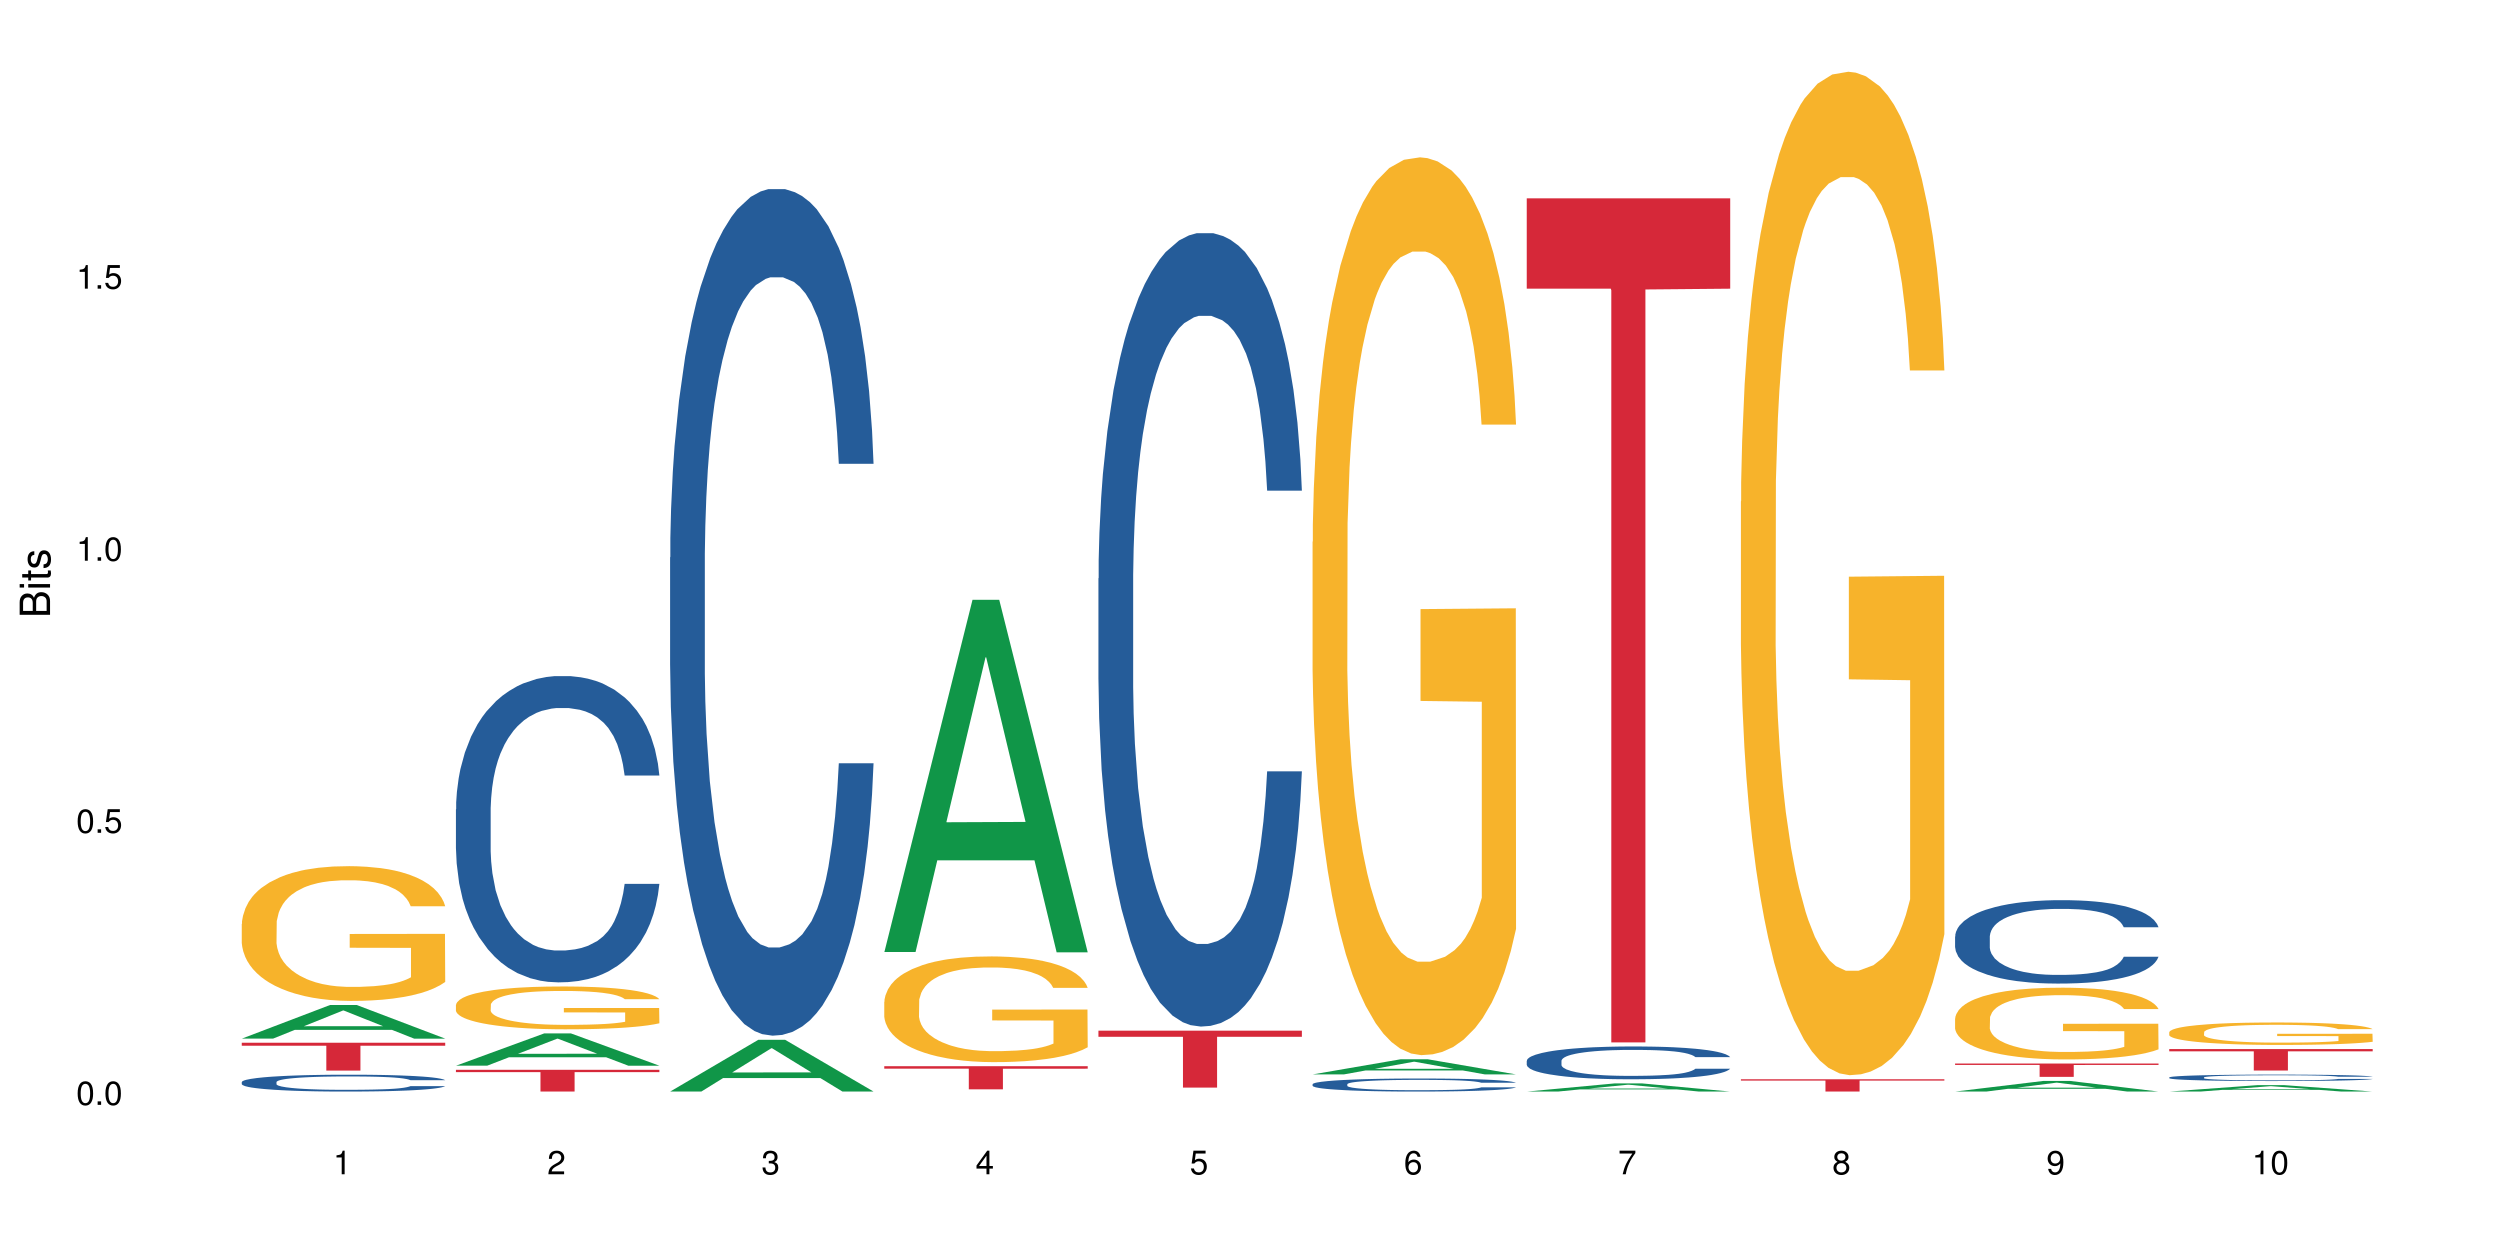 <?xml version="1.0" encoding="UTF-8"?>
<svg xmlns="http://www.w3.org/2000/svg" xmlns:xlink="http://www.w3.org/1999/xlink" width="720pt" height="360pt" viewBox="0 0 720 360" version="1.1">
<defs>
<g>
<symbol overflow="visible" id="glyph0-0">
<path style="stroke:none;" d=""/>
</symbol>
<symbol overflow="visible" id="glyph0-1">
<path style="stroke:none;" d="M 2.641 -6.797 C 2 -6.797 1.422 -6.531 1.078 -6.047 C 0.641 -5.453 0.406 -4.547 0.406 -3.297 C 0.406 -1 1.188 0.219 2.641 0.219 C 4.078 0.219 4.859 -1 4.859 -3.234 C 4.859 -4.562 4.656 -5.438 4.203 -6.047 C 3.844 -6.531 3.281 -6.797 2.641 -6.797 Z M 2.641 -6.047 C 3.547 -6.047 4 -5.125 4 -3.312 C 4 -1.375 3.562 -0.484 2.625 -0.484 C 1.734 -0.484 1.281 -1.422 1.281 -3.281 C 1.281 -5.141 1.734 -6.047 2.641 -6.047 Z M 2.641 -6.047 "/>
</symbol>
<symbol overflow="visible" id="glyph0-2">
<path style="stroke:none;" d="M 1.828 -1 L 0.828 -1 L 0.828 0 L 1.828 0 Z M 1.828 -1 "/>
</symbol>
<symbol overflow="visible" id="glyph0-3">
<path style="stroke:none;" d="M 4.562 -6.797 L 1.062 -6.797 L 0.547 -3.094 L 1.328 -3.094 C 1.719 -3.562 2.047 -3.734 2.578 -3.734 C 3.484 -3.734 4.062 -3.109 4.062 -2.094 C 4.062 -1.125 3.484 -0.531 2.578 -0.531 C 1.828 -0.531 1.375 -0.906 1.188 -1.672 L 0.328 -1.672 C 0.453 -1.109 0.547 -0.844 0.75 -0.594 C 1.125 -0.078 1.828 0.219 2.594 0.219 C 3.969 0.219 4.922 -0.781 4.922 -2.219 C 4.922 -3.562 4.031 -4.484 2.719 -4.484 C 2.25 -4.484 1.859 -4.359 1.469 -4.062 L 1.734 -5.969 L 4.562 -5.969 Z M 4.562 -6.797 "/>
</symbol>
<symbol overflow="visible" id="glyph0-4">
<path style="stroke:none;" d="M 2.484 -4.844 L 2.484 0 L 3.328 0 L 3.328 -6.797 L 2.766 -6.797 C 2.469 -5.75 2.281 -5.609 0.984 -5.453 L 0.984 -4.844 Z M 2.484 -4.844 "/>
</symbol>
<symbol overflow="visible" id="glyph0-5">
<path style="stroke:none;" d="M 4.859 -0.828 L 1.281 -0.828 C 1.359 -1.391 1.672 -1.75 2.5 -2.234 L 3.469 -2.75 C 4.406 -3.266 4.906 -3.969 4.906 -4.812 C 4.906 -5.375 4.672 -5.906 4.266 -6.266 C 3.859 -6.625 3.375 -6.797 2.719 -6.797 C 1.859 -6.797 1.219 -6.5 0.844 -5.922 C 0.609 -5.562 0.5 -5.125 0.484 -4.438 L 1.328 -4.438 C 1.359 -4.906 1.406 -5.188 1.531 -5.406 C 1.75 -5.812 2.188 -6.062 2.703 -6.062 C 3.469 -6.062 4.031 -5.516 4.031 -4.781 C 4.031 -4.25 3.719 -3.797 3.125 -3.438 L 2.234 -2.938 C 0.812 -2.141 0.406 -1.5 0.328 0 L 4.859 0 Z M 4.859 -0.828 "/>
</symbol>
<symbol overflow="visible" id="glyph0-6">
<path style="stroke:none;" d="M 2.125 -3.125 L 2.578 -3.125 C 3.516 -3.125 3.984 -2.703 3.984 -1.891 C 3.984 -1.031 3.469 -0.531 2.578 -0.531 C 1.656 -0.531 1.203 -0.984 1.156 -1.969 L 0.312 -1.969 C 0.344 -1.422 0.438 -1.078 0.609 -0.766 C 0.953 -0.109 1.625 0.219 2.547 0.219 C 3.953 0.219 4.859 -0.609 4.859 -1.906 C 4.859 -2.766 4.516 -3.25 3.703 -3.516 C 4.344 -3.766 4.656 -4.25 4.656 -4.938 C 4.656 -6.109 3.875 -6.797 2.578 -6.797 C 1.203 -6.797 0.484 -6.047 0.453 -4.609 L 1.297 -4.609 C 1.312 -5.016 1.344 -5.25 1.453 -5.453 C 1.641 -5.828 2.062 -6.062 2.594 -6.062 C 3.344 -6.062 3.797 -5.625 3.797 -4.906 C 3.797 -4.422 3.609 -4.141 3.25 -3.984 C 3.016 -3.891 2.719 -3.844 2.125 -3.844 Z M 2.125 -3.125 "/>
</symbol>
<symbol overflow="visible" id="glyph0-7">
<path style="stroke:none;" d="M 3.141 -1.625 L 3.141 0 L 3.984 0 L 3.984 -1.625 L 4.984 -1.625 L 4.984 -2.391 L 3.984 -2.391 L 3.984 -6.797 L 3.359 -6.797 L 0.266 -2.516 L 0.266 -1.625 Z M 3.141 -2.391 L 1 -2.391 L 3.141 -5.359 Z M 3.141 -2.391 "/>
</symbol>
<symbol overflow="visible" id="glyph0-8">
<path style="stroke:none;" d="M 4.781 -5.031 C 4.609 -6.141 3.891 -6.797 2.844 -6.797 C 2.094 -6.797 1.422 -6.438 1.031 -5.828 C 0.609 -5.172 0.406 -4.344 0.406 -3.094 C 0.406 -1.953 0.578 -1.234 0.984 -0.625 C 1.359 -0.078 1.953 0.219 2.703 0.219 C 3.984 0.219 4.922 -0.734 4.922 -2.078 C 4.922 -3.344 4.062 -4.234 2.844 -4.234 C 2.172 -4.234 1.641 -3.969 1.281 -3.469 C 1.281 -5.125 1.828 -6.047 2.797 -6.047 C 3.391 -6.047 3.797 -5.672 3.938 -5.031 Z M 2.734 -3.484 C 3.547 -3.484 4.062 -2.922 4.062 -2 C 4.062 -1.156 3.484 -0.531 2.703 -0.531 C 1.922 -0.531 1.328 -1.188 1.328 -2.047 C 1.328 -2.891 1.906 -3.484 2.734 -3.484 Z M 2.734 -3.484 "/>
</symbol>
<symbol overflow="visible" id="glyph0-9">
<path style="stroke:none;" d="M 4.984 -6.797 L 0.438 -6.797 L 0.438 -5.969 L 4.109 -5.969 C 2.5 -3.656 1.828 -2.234 1.328 0 L 2.219 0 C 2.594 -2.172 3.453 -4.047 4.984 -6.094 Z M 4.984 -6.797 "/>
</symbol>
<symbol overflow="visible" id="glyph0-10">
<path style="stroke:none;" d="M 3.75 -3.578 C 4.453 -4 4.688 -4.344 4.688 -4.984 C 4.688 -6.047 3.844 -6.797 2.641 -6.797 C 1.438 -6.797 0.594 -6.047 0.594 -4.984 C 0.594 -4.359 0.828 -4.016 1.516 -3.578 C 0.734 -3.203 0.359 -2.641 0.359 -1.891 C 0.359 -0.641 1.297 0.219 2.641 0.219 C 3.984 0.219 4.922 -0.641 4.922 -1.875 C 4.922 -2.641 4.531 -3.203 3.75 -3.578 Z M 2.641 -6.047 C 3.359 -6.047 3.812 -5.625 3.812 -4.969 C 3.812 -4.344 3.344 -3.922 2.641 -3.922 C 1.922 -3.922 1.453 -4.344 1.453 -4.984 C 1.453 -5.625 1.922 -6.047 2.641 -6.047 Z M 2.641 -3.203 C 3.484 -3.203 4.062 -2.672 4.062 -1.875 C 4.062 -1.062 3.484 -0.531 2.625 -0.531 C 1.797 -0.531 1.219 -1.078 1.219 -1.875 C 1.219 -2.672 1.797 -3.203 2.641 -3.203 Z M 2.641 -3.203 "/>
</symbol>
<symbol overflow="visible" id="glyph0-11">
<path style="stroke:none;" d="M 0.516 -1.547 C 0.672 -0.438 1.406 0.219 2.438 0.219 C 3.188 0.219 3.859 -0.141 4.266 -0.75 C 4.688 -1.406 4.891 -2.25 4.891 -3.484 C 4.891 -4.625 4.703 -5.359 4.312 -5.953 C 3.938 -6.5 3.344 -6.797 2.594 -6.797 C 1.297 -6.797 0.359 -5.844 0.359 -4.516 C 0.359 -3.25 1.234 -2.344 2.453 -2.344 C 3.094 -2.344 3.562 -2.578 4.016 -3.109 C 4 -1.453 3.469 -0.531 2.5 -0.531 C 1.906 -0.531 1.484 -0.906 1.359 -1.547 Z M 2.578 -6.062 C 3.375 -6.062 3.969 -5.406 3.969 -4.531 C 3.969 -3.688 3.375 -3.094 2.547 -3.094 C 1.734 -3.094 1.234 -3.672 1.234 -4.578 C 1.234 -5.438 1.797 -6.062 2.578 -6.062 Z M 2.578 -6.062 "/>
</symbol>
<symbol overflow="visible" id="glyph1-0">
<path style="stroke:none;" d=""/>
</symbol>
<symbol overflow="visible" id="glyph1-1">
<path style="stroke:none;" d="M 0 -0.953 L 0 -4.891 C 0 -5.719 -0.234 -6.344 -0.734 -6.797 C -1.188 -7.234 -1.812 -7.469 -2.5 -7.469 C -3.547 -7.469 -4.188 -7 -4.625 -5.875 C -4.984 -6.672 -5.641 -7.094 -6.531 -7.094 C -7.156 -7.094 -7.734 -6.859 -8.141 -6.391 C -8.562 -5.938 -8.75 -5.344 -8.75 -4.5 L -8.75 -0.953 Z M -4.984 -2.062 L -7.766 -2.062 L -7.766 -4.219 C -7.766 -4.844 -7.688 -5.203 -7.453 -5.5 C -7.219 -5.812 -6.859 -5.969 -6.375 -5.969 C -5.906 -5.969 -5.531 -5.812 -5.297 -5.5 C -5.062 -5.203 -4.984 -4.844 -4.984 -4.219 Z M -0.984 -2.062 L -4 -2.062 L -4 -4.781 C -4 -5.328 -3.859 -5.688 -3.578 -5.953 C -3.297 -6.219 -2.922 -6.359 -2.484 -6.359 C -2.062 -6.359 -1.688 -6.219 -1.406 -5.953 C -1.109 -5.688 -0.984 -5.328 -0.984 -4.781 Z M -0.984 -2.062 "/>
</symbol>
<symbol overflow="visible" id="glyph1-2">
<path style="stroke:none;" d="M -6.281 -1.797 L -6.281 -0.797 L 0 -0.797 L 0 -1.797 Z M -8.75 -1.797 L -8.75 -0.797 L -7.484 -0.797 L -7.484 -1.797 Z M -8.75 -1.797 "/>
</symbol>
<symbol overflow="visible" id="glyph1-3">
<path style="stroke:none;" d="M -6.281 -3.047 L -6.281 -2.016 L -8.016 -2.016 L -8.016 -1.016 L -6.281 -1.016 L -6.281 -0.172 L -5.469 -0.172 L -5.469 -1.016 L -0.719 -1.016 C -0.078 -1.016 0.281 -1.453 0.281 -2.234 C 0.281 -2.469 0.25 -2.719 0.188 -3.047 L -0.641 -3.047 C -0.609 -2.922 -0.594 -2.766 -0.594 -2.562 C -0.594 -2.141 -0.719 -2.016 -1.156 -2.016 L -5.469 -2.016 L -5.469 -3.047 Z M -6.281 -3.047 "/>
</symbol>
<symbol overflow="visible" id="glyph1-4">
<path style="stroke:none;" d="M -4.531 -5.25 C -5.766 -5.25 -6.469 -4.422 -6.469 -2.969 C -6.469 -1.516 -5.719 -0.562 -4.547 -0.562 C -3.562 -0.562 -3.094 -1.062 -2.734 -2.562 L -2.516 -3.484 C -2.344 -4.188 -2.094 -4.469 -1.625 -4.469 C -1.047 -4.469 -0.641 -3.875 -0.641 -3 C -0.641 -2.453 -0.797 -2 -1.062 -1.75 C -1.25 -1.594 -1.422 -1.531 -1.875 -1.469 L -1.875 -0.406 C -0.422 -0.453 0.281 -1.266 0.281 -2.922 C 0.281 -4.5 -0.5 -5.516 -1.719 -5.516 C -2.656 -5.516 -3.172 -4.984 -3.469 -3.734 L -3.703 -2.766 C -3.891 -1.953 -4.156 -1.609 -4.594 -1.609 C -5.172 -1.609 -5.547 -2.125 -5.547 -2.938 C -5.547 -3.75 -5.203 -4.172 -4.531 -4.203 Z M -4.531 -5.25 "/>
</symbol>
</g>
</defs>
<g id="surface7775">
<rect x="0" y="0" width="720" height="360" style="fill:rgb(100%,100%,100%);fill-opacity:1;stroke:none;"/>
<path style=" stroke:none;fill-rule:nonzero;fill:rgb(6.275%,58.824%,28.235%);fill-opacity:1;" d="M 69.629 299.121 L 69.691 299.109 L 95.047 289.445 L 102.746 289.445 L 128.223 299.129 L 119.273 299.129 L 112.887 296.602 L 84.902 296.602 L 78.645 299.121 L 69.629 299.121 L 87.598 295.555 L 110.32 295.547 L 98.988 291.027 L 98.863 291.016 L 98.738 291.043 L 87.535 295.547 L 87.598 295.555 Z M 69.629 299.121 "/>
<path style=" stroke:none;fill-rule:nonzero;fill:rgb(14.51%,36.078%,60%);fill-opacity:1;" d="M 69.629 311.629 L 69.699 311.621 L 69.699 311.516 L 69.914 311.348 L 70.414 311.133 L 70.914 310.988 L 72.203 310.727 L 73.988 310.473 L 75.848 310.277 L 77.203 310.164 L 78.418 310.074 L 81.207 309.91 L 82.992 309.824 L 84.922 309.75 L 87.281 309.672 L 88.996 309.629 L 92.852 309.559 L 95.711 309.527 L 97.926 309.516 L 102.715 309.516 L 105.574 309.531 L 107.645 309.555 L 109.93 309.59 L 111.859 309.629 L 115.219 309.727 L 118.219 309.852 L 119.578 309.922 L 121.723 310.059 L 123.367 310.191 L 124.508 310.309 L 125.797 310.473 L 126.938 310.672 L 127.797 310.898 L 128.223 311.09 L 118.219 311.09 L 117.719 310.914 L 117.148 310.773 L 116.078 310.594 L 115.004 310.465 L 113.504 310.336 L 112.148 310.25 L 110.289 310.168 L 108.645 310.113 L 106.93 310.074 L 105.285 310.047 L 102.141 310.02 L 98.5 310.02 L 97.141 310.027 L 94.355 310.066 L 92.852 310.094 L 90.711 310.156 L 89.207 310.215 L 87.422 310.305 L 86.207 310.379 L 84.707 310.496 L 83.637 310.598 L 82.422 310.742 L 81.707 310.855 L 81.062 310.98 L 80.492 311.125 L 80.062 311.281 L 79.777 311.445 L 79.633 311.605 L 79.633 312.293 L 79.777 312.453 L 80.133 312.641 L 81.062 312.91 L 82.422 313.145 L 83.992 313.332 L 85.492 313.465 L 86.352 313.527 L 87.492 313.598 L 89.281 313.688 L 91.852 313.777 L 93.352 313.812 L 95.641 313.848 L 97.996 313.863 L 101.141 313.863 L 103.93 313.848 L 105.785 313.824 L 107.715 313.789 L 110.359 313.715 L 112.004 313.645 L 113.434 313.559 L 114.504 313.473 L 115.219 313.402 L 116.293 313.266 L 117.148 313.113 L 117.793 312.957 L 118.219 312.809 L 128.223 312.809 L 127.797 312.984 L 127.152 313.16 L 126.508 313.289 L 125.508 313.441 L 124.367 313.582 L 122.723 313.734 L 121.363 313.84 L 119.578 313.949 L 117.934 314.035 L 116.148 314.109 L 113.504 314.199 L 111.789 314.242 L 109.93 314.281 L 107.715 314.316 L 104.93 314.348 L 101.93 314.367 L 99.141 314.371 L 96.141 314.363 L 93.926 314.344 L 90.996 314.305 L 87.352 314.223 L 84.707 314.141 L 82.633 314.055 L 80.848 313.965 L 78.848 313.848 L 76.273 313.652 L 74.703 313.5 L 73.633 313.375 L 72.418 313.203 L 71.559 313.047 L 70.559 312.801 L 69.844 312.484 L 69.629 312.238 Z M 69.629 311.629 "/>
<path style=" stroke:none;fill-rule:nonzero;fill:rgb(96.863%,70.196%,16.863%);fill-opacity:1;" d="M 69.629 266.078 L 69.699 266.043 L 69.699 265.332 L 69.988 263.738 L 70.703 261.539 L 71.629 259.73 L 72.629 258.316 L 73.273 257.57 L 74.344 256.508 L 75.273 255.727 L 77.633 254.133 L 80.633 252.645 L 82.277 252.004 L 84.137 251.402 L 86.777 250.73 L 87.992 250.48 L 91.711 249.914 L 95.926 249.559 L 100.57 249.453 L 102.715 249.488 L 105.645 249.633 L 109.645 250.02 L 111.934 250.375 L 113.719 250.73 L 115.578 251.191 L 117.863 251.898 L 120.008 252.75 L 121.723 253.602 L 123.438 254.664 L 124.867 255.797 L 126.082 257.039 L 127.152 258.527 L 127.797 259.77 L 128.223 261.008 L 118.293 261.008 L 117.719 259.77 L 117.078 258.812 L 116.004 257.641 L 114.934 256.789 L 113.863 256.117 L 111.859 255.195 L 110.145 254.629 L 108.004 254.133 L 105.93 253.812 L 103.57 253.602 L 102.141 253.531 L 98.355 253.531 L 94.926 253.777 L 92.926 254.062 L 91.496 254.344 L 89.496 254.875 L 88.281 255.301 L 87.566 255.586 L 85.422 256.684 L 83.992 257.676 L 83.207 258.352 L 82.207 259.414 L 81.492 260.371 L 80.707 261.789 L 80.277 262.852 L 79.703 265.262 L 79.633 271.641 L 79.848 272.988 L 80.277 274.441 L 80.848 275.719 L 81.707 277.062 L 82.562 278.094 L 84.062 279.473 L 85.352 280.395 L 86.352 281 L 88.281 281.957 L 89.066 282.273 L 90.922 282.914 L 92.852 283.41 L 95.211 283.832 L 96.996 284.047 L 99.855 284.223 L 103.5 284.223 L 107.789 284.012 L 110.504 283.727 L 112.359 283.445 L 113.574 283.195 L 115.078 282.805 L 116.148 282.453 L 117.148 282.062 L 118.363 281.457 L 118.363 272.988 L 100.715 272.953 L 100.715 268.984 L 128.152 268.949 L 128.223 282.805 L 126.723 283.762 L 124.867 284.684 L 123.078 285.395 L 121.223 285.996 L 118.578 286.668 L 116.434 287.094 L 113.148 287.59 L 110.145 287.91 L 107 288.121 L 104.215 288.23 L 100.93 288.266 L 97.996 288.191 L 94.855 287.98 L 92.352 287.695 L 90.066 287.344 L 87.781 286.883 L 84.922 286.137 L 83.062 285.535 L 81.133 284.789 L 79.203 283.906 L 77.488 282.949 L 76.348 282.203 L 75.203 281.352 L 73.988 280.289 L 72.844 279.086 L 71.988 277.984 L 71.203 276.746 L 70.629 275.574 L 70.059 273.98 L 69.773 272.703 L 69.629 271.605 Z M 69.629 266.078 "/>
<path style=" stroke:none;fill-rule:nonzero;fill:rgb(83.922%,15.686%,22.353%);fill-opacity:1;" d="M 69.629 300.309 L 128.223 300.309 L 128.223 301.168 L 103.805 301.176 L 103.805 308.336 L 93.98 308.336 L 93.98 301.184 L 93.836 301.168 L 69.629 301.168 Z M 69.629 300.309 "/>
<path style=" stroke:none;fill-rule:nonzero;fill:rgb(6.275%,58.824%,28.235%);fill-opacity:1;" d="M 131.309 306.914 L 131.371 306.906 L 156.727 297.621 L 164.426 297.621 L 189.902 306.922 L 180.953 306.922 L 174.566 304.496 L 146.582 304.496 L 140.324 306.914 L 131.309 306.914 L 149.273 303.492 L 172 303.48 L 160.668 299.141 L 160.543 299.133 L 160.418 299.16 L 149.211 303.48 L 149.273 303.492 Z M 131.309 306.914 "/>
<path style=" stroke:none;fill-rule:nonzero;fill:rgb(14.51%,36.078%,60%);fill-opacity:1;" d="M 131.309 233.105 L 131.379 233.027 L 131.379 231.09 L 131.594 228.027 L 132.094 224.16 L 132.594 221.5 L 133.883 216.742 L 135.668 212.148 L 137.523 208.602 L 138.883 206.504 L 140.098 204.891 L 142.883 201.91 L 144.672 200.379 L 146.602 199.008 L 148.957 197.637 L 150.672 196.832 L 154.531 195.543 L 157.391 194.977 L 159.605 194.734 L 164.395 194.734 L 167.25 195.059 L 169.324 195.461 L 171.609 196.105 L 173.539 196.832 L 176.898 198.605 L 179.898 200.863 L 181.258 202.152 L 183.402 204.652 L 185.043 207.07 L 186.188 209.164 L 187.473 212.148 L 188.617 215.773 L 189.477 219.887 L 189.902 223.352 L 179.898 223.352 L 179.398 220.129 L 178.828 217.629 L 177.758 214.324 L 176.684 211.984 L 175.184 209.648 L 173.824 208.117 L 171.969 206.586 L 170.324 205.617 L 168.609 204.891 L 166.965 204.41 L 163.82 203.926 L 160.176 203.926 L 158.82 204.086 L 156.031 204.73 L 154.531 205.297 L 152.387 206.426 L 150.887 207.473 L 149.102 209.086 L 147.887 210.453 L 146.387 212.551 L 145.312 214.406 L 144.098 217.066 L 143.387 219.082 L 142.742 221.336 L 142.172 223.996 L 141.742 226.82 L 141.457 229.801 L 141.312 232.703 L 141.312 245.199 L 141.457 248.102 L 141.812 251.488 L 142.742 256.402 L 144.098 260.676 L 145.672 264.062 L 147.172 266.48 L 148.031 267.609 L 149.172 268.898 L 150.961 270.512 L 153.531 272.125 L 155.031 272.77 L 157.32 273.414 L 159.676 273.734 L 162.82 273.734 L 165.609 273.414 L 167.465 273.012 L 169.395 272.367 L 172.039 270.996 L 173.684 269.703 L 175.113 268.172 L 176.184 266.641 L 176.898 265.352 L 177.969 262.852 L 178.828 260.113 L 179.473 257.289 L 179.898 254.551 L 189.902 254.551 L 189.477 257.773 L 188.832 260.918 L 188.188 263.258 L 187.188 266.078 L 186.047 268.578 L 184.402 271.398 L 183.043 273.254 L 181.258 275.266 L 179.613 276.801 L 177.828 278.168 L 175.184 279.781 L 173.469 280.586 L 171.609 281.312 L 169.395 281.957 L 166.609 282.523 L 163.605 282.844 L 160.82 282.926 L 157.82 282.766 L 155.605 282.441 L 152.676 281.715 L 149.031 280.266 L 146.387 278.734 L 144.312 277.203 L 142.527 275.59 L 140.527 273.414 L 137.953 269.867 L 136.383 267.125 L 135.309 264.867 L 134.094 261.723 L 133.238 258.902 L 132.238 254.387 L 131.523 248.664 L 131.309 244.23 Z M 131.309 233.105 "/>
<path style=" stroke:none;fill-rule:nonzero;fill:rgb(96.863%,70.196%,16.863%);fill-opacity:1;" d="M 131.309 289.391 L 131.379 289.379 L 131.379 289.152 L 131.664 288.645 L 132.379 287.945 L 133.309 287.371 L 134.309 286.922 L 134.953 286.684 L 136.023 286.348 L 136.953 286.098 L 139.312 285.594 L 142.312 285.117 L 143.957 284.918 L 145.812 284.727 L 148.457 284.512 L 149.672 284.434 L 153.391 284.25 L 157.605 284.141 L 162.25 284.105 L 164.395 284.117 L 167.324 284.16 L 171.324 284.285 L 173.613 284.398 L 175.398 284.512 L 177.254 284.656 L 179.543 284.883 L 181.688 285.152 L 183.402 285.422 L 185.117 285.762 L 186.547 286.121 L 187.762 286.516 L 188.832 286.988 L 189.477 287.383 L 189.902 287.777 L 179.973 287.777 L 179.398 287.383 L 178.758 287.078 L 177.684 286.707 L 176.613 286.438 L 175.539 286.223 L 173.539 285.93 L 171.824 285.75 L 169.68 285.594 L 167.609 285.492 L 165.25 285.422 L 163.82 285.402 L 160.035 285.402 L 156.605 285.48 L 154.605 285.57 L 153.176 285.66 L 151.172 285.828 L 149.957 285.965 L 149.246 286.055 L 147.102 286.402 L 145.672 286.719 L 144.887 286.934 L 143.887 287.27 L 143.172 287.574 L 142.383 288.027 L 141.957 288.363 L 141.383 289.129 L 141.312 291.156 L 141.527 291.586 L 141.957 292.047 L 142.527 292.453 L 143.387 292.883 L 144.242 293.207 L 145.742 293.648 L 147.027 293.941 L 148.031 294.133 L 149.957 294.438 L 150.746 294.539 L 152.602 294.742 L 154.531 294.898 L 156.891 295.035 L 158.676 295.102 L 161.535 295.156 L 165.18 295.156 L 169.469 295.09 L 172.184 295 L 174.039 294.91 L 175.254 294.832 L 176.754 294.707 L 177.828 294.594 L 178.828 294.469 L 180.043 294.277 L 180.043 291.586 L 162.391 291.574 L 162.391 290.312 L 189.832 290.301 L 189.902 294.707 L 188.402 295.012 L 186.547 295.305 L 184.758 295.527 L 182.902 295.719 L 180.258 295.934 L 178.113 296.07 L 174.824 296.227 L 171.824 296.328 L 168.68 296.395 L 165.895 296.43 L 162.605 296.441 L 159.676 296.418 L 156.531 296.352 L 154.031 296.262 L 151.746 296.148 L 149.457 296.004 L 146.602 295.766 L 144.742 295.574 L 142.812 295.336 L 140.883 295.055 L 139.168 294.75 L 138.027 294.516 L 136.883 294.246 L 135.668 293.906 L 134.523 293.523 L 133.668 293.176 L 132.879 292.781 L 132.309 292.41 L 131.738 291.902 L 131.453 291.496 L 131.309 291.145 Z M 131.309 289.391 "/>
<path style=" stroke:none;fill-rule:nonzero;fill:rgb(83.922%,15.686%,22.353%);fill-opacity:1;" d="M 131.309 308.102 L 189.902 308.102 L 189.902 308.773 L 165.484 308.781 L 165.484 314.371 L 155.656 314.371 L 155.656 308.785 L 155.516 308.773 L 131.309 308.773 Z M 131.309 308.102 "/>
<path style=" stroke:none;fill-rule:nonzero;fill:rgb(6.275%,58.824%,28.235%);fill-opacity:1;" d="M 192.988 314.355 L 193.051 314.344 L 218.402 299.457 L 226.105 299.457 L 251.582 314.371 L 242.629 314.371 L 236.246 310.477 L 208.262 310.477 L 202.004 314.355 L 192.988 314.355 L 210.953 308.867 L 233.68 308.852 L 222.348 301.895 L 222.223 301.879 L 222.098 301.922 L 210.891 308.852 L 210.953 308.867 Z M 192.988 314.355 "/>
<path style=" stroke:none;fill-rule:nonzero;fill:rgb(14.51%,36.078%,60%);fill-opacity:1;" d="M 192.988 160.547 L 193.059 160.324 L 193.059 154.977 L 193.273 146.508 L 193.773 135.809 L 194.273 128.453 L 195.559 115.305 L 197.348 102.602 L 199.203 92.797 L 200.562 87.004 L 201.777 82.543 L 204.562 74.301 L 206.352 70.066 L 208.281 66.277 L 210.637 62.488 L 212.352 60.258 L 216.211 56.691 L 219.07 55.133 L 221.285 54.465 L 226.074 54.465 L 228.93 55.355 L 231.004 56.469 L 233.289 58.254 L 235.219 60.258 L 238.578 65.16 L 241.578 71.402 L 242.938 74.969 L 245.082 81.875 L 246.723 88.562 L 247.867 94.355 L 249.152 102.602 L 250.297 112.633 L 251.152 123.996 L 251.582 133.582 L 241.578 133.582 L 241.078 124.664 L 240.508 117.758 L 239.434 108.621 L 238.363 102.156 L 236.863 95.695 L 235.504 91.461 L 233.648 87.227 L 232.004 84.551 L 230.289 82.543 L 228.645 81.207 L 225.5 79.871 L 221.855 79.871 L 220.5 80.316 L 217.711 82.098 L 216.211 83.66 L 214.066 86.777 L 212.566 89.676 L 210.781 94.133 L 209.566 97.922 L 208.066 103.719 L 206.992 108.844 L 205.777 116.195 L 205.062 121.77 L 204.422 128.008 L 203.848 135.363 L 203.422 143.164 L 203.133 151.41 L 202.992 159.434 L 202.992 193.977 L 203.133 202 L 203.492 211.359 L 204.422 224.953 L 205.777 236.766 L 207.352 246.125 L 208.852 252.812 L 209.707 255.934 L 210.852 259.5 L 212.637 263.957 L 215.211 268.414 L 216.711 270.195 L 219 271.977 L 221.355 272.871 L 224.5 272.871 L 227.289 271.977 L 229.145 270.863 L 231.074 269.082 L 233.719 265.293 L 235.363 261.727 L 236.793 257.492 L 237.863 253.258 L 238.578 249.691 L 239.648 242.785 L 240.508 235.207 L 241.148 227.406 L 241.578 219.828 L 251.582 219.828 L 251.152 228.742 L 250.512 237.434 L 249.867 243.898 L 248.867 251.699 L 247.723 258.605 L 246.082 266.406 L 244.723 271.531 L 242.938 277.105 L 241.293 281.34 L 239.508 285.129 L 236.863 289.586 L 235.148 291.812 L 233.289 293.82 L 231.074 295.602 L 228.289 297.16 L 225.285 298.055 L 222.5 298.277 L 219.5 297.832 L 217.285 296.938 L 214.352 294.934 L 210.711 290.922 L 208.066 286.688 L 205.992 282.453 L 204.207 277.996 L 202.207 271.977 L 199.633 262.172 L 198.062 254.594 L 196.988 248.355 L 195.773 239.664 L 194.918 231.863 L 193.918 219.383 L 193.203 203.559 L 192.988 191.301 Z M 192.988 160.547 "/>
<path style=" stroke:none;fill-rule:nonzero;fill:rgb(6.275%,58.824%,28.235%);fill-opacity:1;" d="M 254.668 274.176 L 254.73 274.078 L 280.082 172.75 L 287.781 172.75 L 313.262 274.27 L 304.309 274.27 L 297.926 247.77 L 269.941 247.77 L 263.68 274.176 L 254.668 274.176 L 272.633 236.809 L 295.359 236.711 L 284.027 189.336 L 283.902 189.242 L 283.777 189.527 L 272.57 236.711 L 272.633 236.809 Z M 254.668 274.176 "/>
<path style=" stroke:none;fill-rule:nonzero;fill:rgb(96.863%,70.196%,16.863%);fill-opacity:1;" d="M 254.668 288.488 L 254.738 288.461 L 254.738 287.906 L 255.023 286.652 L 255.738 284.93 L 256.668 283.512 L 257.668 282.398 L 258.312 281.816 L 259.383 280.98 L 260.312 280.371 L 262.672 279.117 L 265.672 277.953 L 267.316 277.449 L 269.172 276.977 L 271.816 276.449 L 273.031 276.254 L 276.746 275.809 L 280.965 275.531 L 285.609 275.449 L 287.75 275.477 L 290.68 275.59 L 294.684 275.895 L 296.969 276.172 L 298.758 276.449 L 300.613 276.812 L 302.902 277.367 L 305.043 278.035 L 306.758 278.703 L 308.473 279.535 L 309.902 280.426 L 311.117 281.398 L 312.191 282.566 L 312.832 283.539 L 313.262 284.512 L 303.328 284.512 L 302.758 283.539 L 302.113 282.789 L 301.043 281.871 L 299.973 281.203 L 298.898 280.676 L 296.898 279.953 L 295.184 279.508 L 293.039 279.117 L 290.969 278.867 L 288.609 278.703 L 287.18 278.645 L 283.395 278.645 L 279.961 278.84 L 277.961 279.062 L 276.531 279.285 L 274.531 279.703 L 273.316 280.035 L 272.602 280.258 L 270.457 281.121 L 269.031 281.898 L 268.242 282.426 L 267.242 283.262 L 266.527 284.012 L 265.742 285.125 L 265.312 285.957 L 264.742 287.848 L 264.672 292.855 L 264.887 293.91 L 265.312 295.051 L 265.887 296.051 L 266.742 297.109 L 267.602 297.914 L 269.102 299 L 270.387 299.723 L 271.387 300.195 L 273.316 300.945 L 274.102 301.195 L 275.961 301.695 L 277.891 302.086 L 280.25 302.418 L 282.035 302.586 L 284.895 302.723 L 288.539 302.723 L 292.824 302.559 L 295.539 302.336 L 297.398 302.113 L 298.613 301.918 L 300.113 301.613 L 301.188 301.336 L 302.188 301.027 L 303.402 300.555 L 303.402 293.91 L 285.75 293.883 L 285.75 290.77 L 313.191 290.742 L 313.262 301.613 L 311.762 302.363 L 309.902 303.086 L 308.117 303.641 L 306.258 304.113 L 303.617 304.645 L 301.473 304.977 L 298.184 305.367 L 295.184 305.617 L 292.039 305.781 L 289.254 305.867 L 285.965 305.895 L 283.035 305.84 L 279.891 305.672 L 277.391 305.449 L 275.105 305.172 L 272.816 304.809 L 269.957 304.227 L 268.102 303.754 L 266.172 303.168 L 264.242 302.473 L 262.527 301.723 L 261.383 301.141 L 260.242 300.473 L 259.027 299.637 L 257.883 298.691 L 257.023 297.832 L 256.238 296.859 L 255.668 295.941 L 255.094 294.688 L 254.809 293.688 L 254.668 292.828 Z M 254.668 288.488 "/>
<path style=" stroke:none;fill-rule:nonzero;fill:rgb(83.922%,15.686%,22.353%);fill-opacity:1;" d="M 254.668 307.074 L 313.262 307.074 L 313.262 307.785 L 288.84 307.793 L 288.84 313.719 L 279.016 313.719 L 279.016 307.797 L 278.875 307.785 L 254.668 307.785 Z M 254.668 307.074 "/>
<path style=" stroke:none;fill-rule:nonzero;fill:rgb(14.51%,36.078%,60%);fill-opacity:1;" d="M 316.348 166.582 L 316.418 166.371 L 316.418 161.359 L 316.633 153.422 L 317.133 143.398 L 317.633 136.504 L 318.918 124.184 L 320.703 112.277 L 322.562 103.086 L 323.922 97.656 L 325.137 93.48 L 327.922 85.75 L 329.707 81.781 L 331.637 78.23 L 333.996 74.684 L 335.711 72.594 L 339.57 69.25 L 342.43 67.789 L 344.645 67.164 L 349.43 67.164 L 352.289 68 L 354.363 69.043 L 356.648 70.715 L 358.578 72.594 L 361.938 77.188 L 364.938 83.035 L 366.293 86.379 L 368.438 92.852 L 370.082 99.117 L 371.227 104.547 L 372.512 112.277 L 373.656 121.676 L 374.512 132.328 L 374.941 141.309 L 364.938 141.309 L 364.438 132.953 L 363.867 126.48 L 362.793 117.914 L 361.723 111.859 L 360.223 105.801 L 358.863 101.832 L 357.004 97.867 L 355.363 95.359 L 353.648 93.48 L 352.004 92.227 L 348.859 90.973 L 345.215 90.973 L 343.855 91.391 L 341.07 93.062 L 339.57 94.523 L 337.426 97.449 L 335.926 100.164 L 334.141 104.34 L 332.926 107.891 L 331.422 113.32 L 330.352 118.125 L 329.137 125.016 L 328.422 130.238 L 327.777 136.086 L 327.207 142.98 L 326.777 150.289 L 326.492 158.016 L 326.352 165.535 L 326.352 197.91 L 326.492 205.43 L 326.852 214.199 L 327.777 226.941 L 329.137 238.012 L 330.707 246.781 L 332.211 253.051 L 333.066 255.973 L 334.211 259.316 L 335.996 263.492 L 338.57 267.668 L 340.07 269.34 L 342.355 271.012 L 344.715 271.848 L 347.859 271.848 L 350.645 271.012 L 352.504 269.965 L 354.434 268.297 L 357.078 264.746 L 358.719 261.402 L 360.148 257.434 L 361.223 253.465 L 361.938 250.125 L 363.008 243.648 L 363.867 236.551 L 364.508 229.238 L 364.938 222.137 L 374.941 222.137 L 374.512 230.492 L 373.871 238.637 L 373.227 244.695 L 372.227 252.004 L 371.082 258.48 L 369.438 265.789 L 368.082 270.594 L 366.293 275.816 L 364.652 279.781 L 362.863 283.332 L 360.223 287.512 L 358.508 289.598 L 356.648 291.48 L 354.434 293.148 L 351.645 294.613 L 348.645 295.449 L 345.859 295.656 L 342.855 295.238 L 340.641 294.402 L 337.711 292.523 L 334.066 288.766 L 331.422 284.797 L 329.352 280.828 L 327.566 276.648 L 325.562 271.012 L 322.992 261.82 L 321.418 254.719 L 320.348 248.871 L 319.133 240.727 L 318.273 233.414 L 317.273 221.719 L 316.559 206.891 L 316.348 195.402 Z M 316.348 166.582 "/>
<path style=" stroke:none;fill-rule:nonzero;fill:rgb(83.922%,15.686%,22.353%);fill-opacity:1;" d="M 316.348 296.836 L 374.941 296.836 L 374.941 298.59 L 350.52 298.605 L 350.52 313.238 L 340.695 313.238 L 340.695 298.621 L 340.555 298.59 L 316.348 298.59 Z M 316.348 296.836 "/>
<path style=" stroke:none;fill-rule:nonzero;fill:rgb(6.275%,58.824%,28.235%);fill-opacity:1;" d="M 378.023 309.43 L 378.086 309.426 L 403.441 305.062 L 411.141 305.062 L 436.621 309.434 L 427.668 309.434 L 421.281 308.293 L 393.301 308.293 L 387.039 309.43 L 378.023 309.43 L 395.992 307.82 L 418.715 307.816 L 407.387 305.777 L 407.262 305.773 L 407.137 305.785 L 395.93 307.816 L 395.992 307.82 Z M 378.023 309.43 "/>
<path style=" stroke:none;fill-rule:nonzero;fill:rgb(14.51%,36.078%,60%);fill-opacity:1;" d="M 378.023 312.25 L 378.098 312.246 L 378.098 312.164 L 378.312 312.031 L 378.812 311.867 L 379.312 311.754 L 380.598 311.551 L 382.383 311.355 L 384.242 311.203 L 385.602 311.117 L 386.812 311.047 L 389.602 310.922 L 391.387 310.855 L 393.316 310.797 L 395.676 310.738 L 397.391 310.703 L 401.25 310.648 L 404.105 310.625 L 406.324 310.613 L 411.109 310.613 L 413.969 310.629 L 416.039 310.645 L 418.328 310.672 L 420.258 310.703 L 423.613 310.777 L 426.617 310.875 L 427.973 310.93 L 430.117 311.035 L 431.762 311.141 L 432.906 311.23 L 434.191 311.355 L 435.336 311.512 L 436.191 311.688 L 436.621 311.832 L 426.617 311.832 L 426.117 311.695 L 425.543 311.59 L 424.473 311.449 L 423.402 311.348 L 421.898 311.25 L 420.543 311.184 L 418.684 311.117 L 417.039 311.078 L 415.324 311.047 L 413.684 311.027 L 410.539 311.004 L 406.895 311.004 L 405.535 311.012 L 402.75 311.039 L 401.25 311.062 L 399.105 311.113 L 397.605 311.156 L 395.816 311.227 L 394.602 311.285 L 393.102 311.375 L 392.031 311.453 L 390.816 311.566 L 390.102 311.652 L 389.457 311.746 L 388.887 311.859 L 388.457 311.98 L 388.172 312.109 L 388.027 312.23 L 388.027 312.766 L 388.172 312.887 L 388.531 313.031 L 389.457 313.242 L 390.816 313.422 L 392.387 313.566 L 393.891 313.672 L 394.746 313.719 L 395.891 313.773 L 397.676 313.844 L 400.25 313.91 L 401.75 313.938 L 404.035 313.965 L 406.395 313.98 L 409.539 313.98 L 412.324 313.965 L 414.184 313.949 L 416.113 313.922 L 418.758 313.863 L 420.398 313.809 L 421.828 313.742 L 422.902 313.676 L 423.613 313.621 L 424.688 313.516 L 425.543 313.398 L 426.188 313.277 L 426.617 313.16 L 436.621 313.16 L 436.191 313.301 L 435.547 313.434 L 434.906 313.531 L 433.906 313.652 L 432.762 313.758 L 431.117 313.879 L 429.762 313.957 L 427.973 314.043 L 426.332 314.109 L 424.543 314.168 L 421.898 314.238 L 420.184 314.27 L 418.328 314.301 L 416.113 314.328 L 413.324 314.352 L 410.324 314.367 L 407.539 314.371 L 404.535 314.363 L 402.32 314.352 L 399.391 314.32 L 395.746 314.258 L 393.102 314.191 L 391.031 314.125 L 389.242 314.059 L 387.242 313.965 L 384.672 313.812 L 383.098 313.699 L 382.027 313.602 L 380.812 313.469 L 379.953 313.348 L 378.953 313.156 L 378.238 312.91 L 378.023 312.723 Z M 378.023 312.25 "/>
<path style=" stroke:none;fill-rule:nonzero;fill:rgb(96.863%,70.196%,16.863%);fill-opacity:1;" d="M 378.023 156.062 L 378.098 155.824 L 378.098 151.102 L 378.383 140.477 L 379.098 125.836 L 380.027 113.793 L 381.027 104.348 L 381.668 99.387 L 382.742 92.305 L 383.672 87.109 L 386.027 76.484 L 389.031 66.566 L 390.672 62.316 L 392.531 58.301 L 395.176 53.812 L 396.391 52.16 L 400.105 48.383 L 404.32 46.02 L 408.965 45.312 L 411.109 45.547 L 414.039 46.492 L 418.043 49.09 L 420.328 51.453 L 422.113 53.812 L 423.973 56.883 L 426.258 61.605 L 428.402 67.273 L 430.117 72.941 L 431.832 80.023 L 433.262 87.582 L 434.477 95.848 L 435.547 105.762 L 436.191 114.027 L 436.621 122.293 L 426.688 122.293 L 426.117 114.027 L 425.473 107.652 L 424.402 99.859 L 423.328 94.191 L 422.258 89.707 L 420.258 83.566 L 418.543 79.789 L 416.398 76.484 L 414.324 74.355 L 411.969 72.941 L 410.539 72.469 L 406.75 72.469 L 403.32 74.121 L 401.32 76.012 L 399.891 77.898 L 397.891 81.441 L 396.676 84.273 L 395.961 86.164 L 393.816 93.484 L 392.387 100.098 L 391.602 104.582 L 390.602 111.668 L 389.887 118.043 L 389.102 127.488 L 388.672 134.57 L 388.102 150.629 L 388.027 193.133 L 388.242 202.105 L 388.672 211.789 L 389.242 220.289 L 390.102 229.262 L 390.961 236.109 L 392.461 245.32 L 393.746 251.461 L 394.746 255.473 L 396.676 261.852 L 397.461 263.977 L 399.32 268.227 L 401.25 271.531 L 403.605 274.363 L 405.395 275.781 L 408.25 276.961 L 411.895 276.961 L 416.184 275.547 L 418.898 273.656 L 420.758 271.766 L 421.973 270.113 L 423.473 267.516 L 424.543 265.156 L 425.543 262.559 L 426.758 258.543 L 426.758 202.105 L 409.109 201.871 L 409.109 175.422 L 436.551 175.188 L 436.621 267.516 L 435.121 273.895 L 433.262 280.031 L 431.477 284.754 L 429.617 288.77 L 426.973 293.254 L 424.828 296.09 L 421.543 299.395 L 418.543 301.52 L 415.398 302.938 L 412.609 303.645 L 409.324 303.883 L 406.395 303.41 L 403.25 301.992 L 400.75 300.105 L 398.461 297.742 L 396.176 294.672 L 393.316 289.715 L 391.461 285.699 L 389.531 280.742 L 387.602 274.836 L 385.887 268.461 L 384.742 263.504 L 383.598 257.836 L 382.383 250.75 L 381.242 242.723 L 380.383 235.402 L 379.598 227.137 L 379.027 219.344 L 378.453 208.719 L 378.168 200.219 L 378.023 192.898 Z M 378.023 156.062 "/>
<path style=" stroke:none;fill-rule:nonzero;fill:rgb(6.275%,58.824%,28.235%);fill-opacity:1;" d="M 439.703 314.367 L 439.766 314.367 L 465.121 312.012 L 472.82 312.012 L 498.301 314.371 L 489.348 314.371 L 482.961 313.754 L 454.98 313.754 L 448.719 314.367 L 439.703 314.367 L 457.672 313.5 L 480.395 313.496 L 469.066 312.395 L 468.938 312.395 L 468.812 312.398 L 457.609 313.496 L 457.672 313.5 Z M 439.703 314.367 "/>
<path style=" stroke:none;fill-rule:nonzero;fill:rgb(14.51%,36.078%,60%);fill-opacity:1;" d="M 439.703 305.496 L 439.777 305.488 L 439.777 305.281 L 439.988 304.953 L 440.492 304.539 L 440.992 304.254 L 442.277 303.746 L 444.062 303.254 L 445.922 302.875 L 447.277 302.648 L 448.492 302.477 L 451.281 302.156 L 453.066 301.992 L 454.996 301.848 L 457.355 301.699 L 459.07 301.613 L 462.93 301.477 L 465.785 301.414 L 468 301.391 L 472.789 301.391 L 475.648 301.426 L 477.719 301.469 L 480.008 301.535 L 481.938 301.613 L 485.293 301.805 L 488.297 302.047 L 489.652 302.184 L 491.797 302.449 L 493.441 302.711 L 494.582 302.934 L 495.871 303.254 L 497.012 303.641 L 497.871 304.082 L 498.301 304.453 L 488.297 304.453 L 487.797 304.109 L 487.223 303.84 L 486.152 303.488 L 485.078 303.238 L 483.578 302.984 L 482.223 302.82 L 480.363 302.656 L 478.719 302.555 L 477.004 302.477 L 475.363 302.426 L 472.219 302.375 L 468.574 302.375 L 467.215 302.391 L 464.43 302.461 L 462.93 302.52 L 460.785 302.641 L 459.285 302.754 L 457.496 302.926 L 456.281 303.074 L 454.781 303.297 L 453.711 303.496 L 452.496 303.781 L 451.781 303.996 L 451.137 304.238 L 450.566 304.523 L 450.137 304.824 L 449.852 305.145 L 449.707 305.453 L 449.707 306.793 L 449.852 307.102 L 450.207 307.465 L 451.137 307.992 L 452.496 308.449 L 454.066 308.812 L 455.566 309.07 L 456.426 309.191 L 457.57 309.328 L 459.355 309.5 L 461.926 309.676 L 463.43 309.742 L 465.715 309.812 L 468.074 309.848 L 471.219 309.848 L 474.004 309.812 L 475.863 309.77 L 477.793 309.699 L 480.434 309.555 L 482.078 309.414 L 483.508 309.25 L 484.578 309.086 L 485.293 308.949 L 486.367 308.684 L 487.223 308.387 L 487.867 308.086 L 488.297 307.793 L 498.301 307.793 L 497.871 308.137 L 497.227 308.473 L 496.586 308.727 L 495.586 309.027 L 494.441 309.293 L 492.797 309.598 L 491.441 309.797 L 489.652 310.012 L 488.008 310.176 L 486.223 310.32 L 483.578 310.492 L 481.863 310.582 L 480.008 310.656 L 477.793 310.727 L 475.004 310.789 L 472.004 310.82 L 469.215 310.832 L 466.215 310.812 L 464 310.777 L 461.07 310.699 L 457.426 310.547 L 454.781 310.383 L 452.711 310.219 L 450.922 310.047 L 448.922 309.812 L 446.352 309.434 L 444.777 309.141 L 443.707 308.898 L 442.492 308.562 L 441.633 308.258 L 440.633 307.777 L 439.918 307.164 L 439.703 306.688 Z M 439.703 305.496 "/>
<path style=" stroke:none;fill-rule:nonzero;fill:rgb(83.922%,15.686%,22.353%);fill-opacity:1;" d="M 439.703 57.117 L 498.301 57.117 L 498.301 83.141 L 473.879 83.367 L 473.879 300.211 L 464.055 300.211 L 464.055 83.598 L 463.91 83.141 L 439.703 83.141 Z M 439.703 57.117 "/>
<path style=" stroke:none;fill-rule:nonzero;fill:rgb(96.863%,70.196%,16.863%);fill-opacity:1;" d="M 501.383 144.441 L 501.453 144.18 L 501.453 138.898 L 501.742 127.023 L 502.457 110.66 L 503.383 97.199 L 504.383 86.645 L 505.027 81.102 L 506.102 73.184 L 507.027 67.379 L 509.387 55.5 L 512.387 44.414 L 514.031 39.664 L 515.891 35.18 L 518.535 30.164 L 519.75 28.316 L 523.465 24.094 L 527.68 21.453 L 532.324 20.664 L 534.469 20.926 L 537.398 21.984 L 541.398 24.887 L 543.688 27.523 L 545.473 30.164 L 547.332 33.594 L 549.617 38.875 L 551.762 45.207 L 553.477 51.543 L 555.191 59.461 L 556.621 67.906 L 557.836 77.141 L 558.906 88.227 L 559.551 97.465 L 559.98 106.703 L 550.047 106.703 L 549.473 97.465 L 548.832 90.34 L 547.758 81.629 L 546.688 75.293 L 545.617 70.281 L 543.613 63.418 L 541.898 59.195 L 539.758 55.5 L 537.684 53.125 L 535.324 51.543 L 533.898 51.016 L 530.109 51.016 L 526.68 52.863 L 524.68 54.973 L 523.25 57.086 L 521.25 61.043 L 520.035 64.211 L 519.32 66.32 L 517.176 74.504 L 515.746 81.895 L 514.961 86.906 L 513.961 94.824 L 513.246 101.949 L 512.461 112.508 L 512.031 120.426 L 511.461 138.371 L 511.387 185.879 L 511.602 195.906 L 512.031 206.727 L 512.602 216.23 L 513.461 226.258 L 514.316 233.914 L 515.816 244.207 L 517.105 251.066 L 518.105 255.555 L 520.035 262.68 L 520.82 265.055 L 522.68 269.805 L 524.605 273.5 L 526.965 276.668 L 528.75 278.25 L 531.609 279.57 L 535.254 279.57 L 539.543 277.988 L 542.258 275.875 L 544.113 273.766 L 545.328 271.918 L 546.832 269.016 L 547.902 266.375 L 548.902 263.473 L 550.117 258.984 L 550.117 195.906 L 532.469 195.645 L 532.469 166.086 L 559.906 165.82 L 559.98 269.016 L 558.477 276.141 L 556.621 283 L 554.832 288.281 L 552.977 292.766 L 550.332 297.781 L 548.188 300.949 L 544.902 304.645 L 541.898 307.02 L 538.754 308.602 L 535.969 309.395 L 532.684 309.656 L 529.754 309.129 L 526.609 307.547 L 524.105 305.434 L 521.82 302.797 L 519.535 299.363 L 516.676 293.824 L 514.816 289.336 L 512.887 283.793 L 510.957 277.195 L 509.242 270.07 L 508.102 264.527 L 506.957 258.191 L 505.742 250.273 L 504.598 241.301 L 503.742 233.121 L 502.957 223.883 L 502.383 215.172 L 501.812 203.297 L 501.527 193.797 L 501.383 185.613 Z M 501.383 144.441 "/>
<path style=" stroke:none;fill-rule:nonzero;fill:rgb(83.922%,15.686%,22.353%);fill-opacity:1;" d="M 501.383 310.836 L 559.98 310.836 L 559.98 311.215 L 535.559 311.219 L 535.559 314.371 L 525.734 314.371 L 525.734 311.223 L 525.59 311.215 L 501.383 311.215 Z M 501.383 310.836 "/>
<path style=" stroke:none;fill-rule:nonzero;fill:rgb(6.275%,58.824%,28.235%);fill-opacity:1;" d="M 563.062 314.367 L 563.125 314.363 L 588.48 311.309 L 596.18 311.309 L 621.656 314.371 L 612.707 314.371 L 606.32 313.57 L 578.336 313.57 L 572.078 314.367 L 563.062 314.367 L 581.031 313.242 L 603.754 313.238 L 592.422 311.809 L 592.297 311.809 L 592.172 311.816 L 580.965 313.238 L 581.031 313.242 Z M 563.062 314.367 "/>
<path style=" stroke:none;fill-rule:nonzero;fill:rgb(14.51%,36.078%,60%);fill-opacity:1;" d="M 563.062 269.711 L 563.133 269.688 L 563.133 269.16 L 563.348 268.328 L 563.848 267.273 L 564.348 266.551 L 565.637 265.254 L 567.422 264.004 L 569.281 263.039 L 570.637 262.469 L 571.852 262.031 L 574.641 261.219 L 576.426 260.801 L 578.355 260.426 L 580.711 260.055 L 582.426 259.836 L 586.285 259.484 L 589.145 259.332 L 591.359 259.266 L 596.148 259.266 L 599.004 259.352 L 601.078 259.461 L 603.363 259.637 L 605.293 259.836 L 608.652 260.316 L 611.652 260.934 L 613.012 261.285 L 615.156 261.965 L 616.797 262.621 L 617.941 263.191 L 619.227 264.004 L 620.371 264.992 L 621.23 266.109 L 621.656 267.055 L 611.652 267.055 L 611.152 266.176 L 610.582 265.496 L 609.512 264.598 L 608.438 263.961 L 606.938 263.324 L 605.578 262.906 L 603.723 262.492 L 602.078 262.227 L 600.363 262.031 L 598.719 261.898 L 595.574 261.766 L 591.93 261.766 L 590.574 261.809 L 587.785 261.984 L 586.285 262.141 L 584.145 262.445 L 582.641 262.73 L 580.855 263.172 L 579.641 263.543 L 578.141 264.113 L 577.066 264.617 L 575.855 265.344 L 575.141 265.891 L 574.496 266.508 L 573.926 267.23 L 573.496 268 L 573.211 268.809 L 573.066 269.602 L 573.066 273.004 L 573.211 273.793 L 573.566 274.715 L 574.496 276.051 L 575.855 277.215 L 577.426 278.137 L 578.926 278.797 L 579.785 279.102 L 580.926 279.453 L 582.715 279.895 L 585.285 280.332 L 586.785 280.508 L 589.074 280.684 L 591.43 280.77 L 594.574 280.77 L 597.363 280.684 L 599.219 280.574 L 601.148 280.398 L 603.793 280.023 L 605.438 279.672 L 606.867 279.258 L 607.938 278.84 L 608.652 278.488 L 609.723 277.809 L 610.582 277.062 L 611.227 276.293 L 611.652 275.547 L 621.656 275.547 L 621.23 276.426 L 620.586 277.281 L 619.941 277.918 L 618.941 278.688 L 617.801 279.367 L 616.156 280.133 L 614.797 280.641 L 613.012 281.188 L 611.367 281.605 L 609.582 281.977 L 606.938 282.418 L 605.223 282.637 L 603.363 282.832 L 601.148 283.008 L 598.363 283.164 L 595.363 283.25 L 592.574 283.273 L 589.574 283.227 L 587.359 283.141 L 584.43 282.941 L 580.785 282.547 L 578.141 282.133 L 576.066 281.715 L 574.281 281.273 L 572.281 280.684 L 569.707 279.719 L 568.137 278.973 L 567.062 278.355 L 565.848 277.5 L 564.992 276.734 L 563.992 275.504 L 563.277 273.945 L 563.062 272.738 Z M 563.062 269.711 "/>
<path style=" stroke:none;fill-rule:nonzero;fill:rgb(96.863%,70.196%,16.863%);fill-opacity:1;" d="M 563.062 293.305 L 563.133 293.285 L 563.133 292.906 L 563.422 292.059 L 564.133 290.887 L 565.062 289.926 L 566.062 289.172 L 566.707 288.773 L 567.777 288.207 L 568.707 287.793 L 571.066 286.941 L 574.066 286.148 L 575.711 285.812 L 577.57 285.488 L 580.211 285.133 L 581.426 285 L 585.145 284.695 L 589.359 284.508 L 594.004 284.453 L 596.148 284.469 L 599.078 284.547 L 603.078 284.754 L 605.367 284.941 L 607.152 285.133 L 609.012 285.375 L 611.297 285.754 L 613.441 286.207 L 615.156 286.66 L 616.871 287.227 L 618.301 287.832 L 619.516 288.492 L 620.586 289.285 L 621.23 289.945 L 621.656 290.605 L 611.727 290.605 L 611.152 289.945 L 610.512 289.434 L 609.438 288.812 L 608.367 288.359 L 607.293 288 L 605.293 287.508 L 603.578 287.207 L 601.434 286.941 L 599.363 286.773 L 597.004 286.66 L 595.574 286.621 L 591.789 286.621 L 588.359 286.754 L 586.359 286.906 L 584.93 287.055 L 582.93 287.34 L 581.715 287.566 L 581 287.719 L 578.855 288.301 L 577.426 288.832 L 576.641 289.188 L 575.641 289.754 L 574.926 290.266 L 574.137 291.02 L 573.711 291.586 L 573.137 292.871 L 573.066 296.266 L 573.281 296.984 L 573.711 297.758 L 574.281 298.438 L 575.141 299.152 L 575.996 299.703 L 577.496 300.438 L 578.785 300.93 L 579.785 301.25 L 581.715 301.758 L 582.5 301.93 L 584.355 302.27 L 586.285 302.531 L 588.645 302.758 L 590.43 302.871 L 593.289 302.965 L 596.934 302.965 L 601.223 302.852 L 603.938 302.703 L 605.793 302.551 L 607.008 302.418 L 608.508 302.211 L 609.582 302.023 L 610.582 301.816 L 611.797 301.496 L 611.797 296.984 L 594.148 296.965 L 594.148 294.852 L 621.586 294.832 L 621.656 302.211 L 620.156 302.723 L 618.301 303.211 L 616.512 303.59 L 614.656 303.91 L 612.012 304.27 L 609.867 304.496 L 606.582 304.758 L 603.578 304.93 L 600.434 305.043 L 597.648 305.098 L 594.359 305.117 L 591.43 305.082 L 588.289 304.969 L 585.785 304.816 L 583.5 304.629 L 581.211 304.383 L 578.355 303.984 L 576.496 303.664 L 574.566 303.27 L 572.637 302.797 L 570.922 302.289 L 569.781 301.891 L 568.637 301.438 L 567.422 300.871 L 566.277 300.23 L 565.422 299.645 L 564.633 298.984 L 564.062 298.363 L 563.492 297.512 L 563.207 296.832 L 563.062 296.246 Z M 563.062 293.305 "/>
<path style=" stroke:none;fill-rule:nonzero;fill:rgb(83.922%,15.686%,22.353%);fill-opacity:1;" d="M 563.062 306.297 L 621.656 306.297 L 621.656 306.707 L 597.238 306.711 L 597.238 310.129 L 587.41 310.129 L 587.41 306.715 L 587.27 306.707 L 563.062 306.707 Z M 563.062 306.297 "/>
<path style=" stroke:none;fill-rule:nonzero;fill:rgb(6.275%,58.824%,28.235%);fill-opacity:1;" d="M 624.742 314.367 L 624.805 314.367 L 650.156 312.52 L 657.859 312.52 L 683.336 314.371 L 674.387 314.371 L 668 313.887 L 640.016 313.887 L 633.758 314.367 L 624.742 314.367 L 642.707 313.688 L 665.434 313.684 L 654.102 312.82 L 653.977 312.82 L 653.852 312.824 L 642.645 313.684 L 642.707 313.688 Z M 624.742 314.367 "/>
<path style=" stroke:none;fill-rule:nonzero;fill:rgb(14.51%,36.078%,60%);fill-opacity:1;" d="M 624.742 310.293 L 624.812 310.293 L 624.812 310.25 L 625.027 310.188 L 625.527 310.105 L 626.027 310.051 L 627.312 309.949 L 629.102 309.852 L 630.957 309.777 L 632.316 309.734 L 633.531 309.699 L 636.316 309.637 L 638.105 309.605 L 640.035 309.578 L 642.391 309.547 L 644.105 309.531 L 647.965 309.504 L 650.824 309.492 L 653.039 309.488 L 657.828 309.488 L 660.684 309.492 L 662.758 309.504 L 665.043 309.516 L 666.973 309.531 L 670.332 309.566 L 673.332 309.617 L 674.691 309.645 L 676.836 309.695 L 678.477 309.746 L 679.621 309.789 L 680.906 309.852 L 682.051 309.93 L 682.91 310.016 L 683.336 310.09 L 673.332 310.09 L 672.832 310.02 L 672.262 309.969 L 671.188 309.898 L 670.117 309.848 L 668.617 309.801 L 667.258 309.77 L 665.402 309.734 L 663.758 309.715 L 662.043 309.699 L 660.398 309.691 L 657.254 309.68 L 653.609 309.68 L 652.254 309.684 L 649.465 309.695 L 647.965 309.707 L 645.82 309.734 L 644.32 309.754 L 642.535 309.789 L 641.32 309.816 L 639.82 309.859 L 638.746 309.898 L 637.531 309.957 L 636.816 310 L 636.176 310.047 L 635.602 310.102 L 635.176 310.16 L 634.891 310.223 L 634.746 310.285 L 634.746 310.547 L 634.891 310.609 L 635.246 310.68 L 636.176 310.781 L 637.531 310.871 L 639.105 310.941 L 640.605 310.992 L 641.465 311.016 L 642.605 311.043 L 644.395 311.078 L 646.965 311.113 L 648.465 311.125 L 650.754 311.141 L 653.109 311.145 L 656.254 311.145 L 659.043 311.141 L 660.898 311.129 L 662.828 311.117 L 665.473 311.09 L 667.117 311.062 L 668.547 311.027 L 669.617 310.996 L 670.332 310.969 L 671.402 310.918 L 672.262 310.859 L 672.902 310.801 L 673.332 310.742 L 683.336 310.742 L 682.91 310.812 L 682.266 310.875 L 681.621 310.926 L 680.621 310.984 L 679.477 311.039 L 677.836 311.098 L 676.477 311.137 L 674.691 311.18 L 673.047 311.211 L 671.262 311.238 L 668.617 311.273 L 666.902 311.289 L 665.043 311.305 L 662.828 311.32 L 660.043 311.332 L 657.039 311.336 L 654.254 311.34 L 651.254 311.336 L 649.039 311.328 L 646.109 311.312 L 642.465 311.285 L 639.82 311.25 L 637.746 311.219 L 635.961 311.184 L 633.961 311.141 L 631.387 311.066 L 629.816 311.008 L 628.742 310.961 L 627.527 310.895 L 626.672 310.836 L 625.672 310.738 L 624.957 310.621 L 624.742 310.527 Z M 624.742 310.293 "/>
<path style=" stroke:none;fill-rule:nonzero;fill:rgb(96.863%,70.196%,16.863%);fill-opacity:1;" d="M 624.742 297.246 L 624.812 297.238 L 624.812 297.121 L 625.098 296.855 L 625.812 296.488 L 626.742 296.188 L 627.742 295.949 L 628.387 295.828 L 629.457 295.648 L 630.387 295.52 L 632.746 295.254 L 635.746 295.004 L 637.391 294.898 L 639.246 294.797 L 641.891 294.688 L 643.105 294.645 L 646.82 294.551 L 651.039 294.492 L 655.684 294.473 L 657.828 294.48 L 660.758 294.504 L 664.758 294.566 L 667.043 294.629 L 668.832 294.688 L 670.688 294.762 L 672.977 294.883 L 675.121 295.023 L 676.836 295.164 L 678.551 295.344 L 679.98 295.531 L 681.191 295.738 L 682.266 295.988 L 682.91 296.195 L 683.336 296.398 L 673.406 296.398 L 672.832 296.195 L 672.191 296.035 L 671.117 295.84 L 670.047 295.695 L 668.973 295.586 L 666.973 295.43 L 665.258 295.336 L 663.113 295.254 L 661.043 295.199 L 658.684 295.164 L 657.254 295.152 L 653.469 295.152 L 650.039 295.195 L 648.035 295.242 L 646.609 295.289 L 644.605 295.379 L 643.391 295.449 L 642.676 295.496 L 640.535 295.68 L 639.105 295.844 L 638.32 295.957 L 637.316 296.133 L 636.605 296.293 L 635.816 296.531 L 635.391 296.707 L 634.816 297.109 L 634.746 298.172 L 634.961 298.398 L 635.391 298.641 L 635.961 298.852 L 636.816 299.078 L 637.676 299.25 L 639.176 299.48 L 640.461 299.633 L 641.465 299.734 L 643.391 299.895 L 644.18 299.945 L 646.035 300.051 L 647.965 300.137 L 650.324 300.207 L 652.109 300.242 L 654.969 300.27 L 658.613 300.27 L 662.898 300.234 L 665.617 300.188 L 667.473 300.141 L 668.688 300.102 L 670.188 300.035 L 671.262 299.977 L 672.262 299.91 L 673.477 299.809 L 673.477 298.398 L 655.824 298.391 L 655.824 297.73 L 683.266 297.723 L 683.336 300.035 L 681.836 300.195 L 679.98 300.348 L 678.191 300.465 L 676.336 300.566 L 673.691 300.68 L 671.547 300.75 L 668.258 300.832 L 665.258 300.887 L 662.113 300.922 L 659.328 300.938 L 656.039 300.945 L 653.109 300.934 L 649.965 300.898 L 647.465 300.852 L 645.18 300.793 L 642.891 300.715 L 640.035 300.59 L 638.176 300.488 L 636.246 300.367 L 634.316 300.219 L 632.602 300.059 L 631.457 299.934 L 630.316 299.793 L 629.102 299.617 L 627.957 299.414 L 627.102 299.23 L 626.312 299.023 L 625.742 298.828 L 625.172 298.562 L 624.883 298.352 L 624.742 298.168 Z M 624.742 297.246 "/>
<path style=" stroke:none;fill-rule:nonzero;fill:rgb(83.922%,15.686%,22.353%);fill-opacity:1;" d="M 624.742 302.125 L 683.336 302.125 L 683.336 302.785 L 658.918 302.793 L 658.918 308.309 L 649.09 308.309 L 649.09 302.797 L 648.949 302.785 L 624.742 302.785 Z M 624.742 302.125 "/>
<g style="fill:rgb(0%,0%,0%);fill-opacity:1;">
  <use xlink:href="#glyph0-1" x="21.957" y="318.198"/>
  <use xlink:href="#glyph0-2" x="27.291" y="318.198"/>
  <use xlink:href="#glyph0-1" x="29.958" y="318.198"/>
</g>
<g style="fill:rgb(0%,0%,0%);fill-opacity:1;">
  <use xlink:href="#glyph0-1" x="21.957" y="239.843"/>
  <use xlink:href="#glyph0-2" x="27.291" y="239.843"/>
  <use xlink:href="#glyph0-3" x="29.958" y="239.843"/>
</g>
<g style="fill:rgb(0%,0%,0%);fill-opacity:1;">
  <use xlink:href="#glyph0-4" x="21.957" y="161.491"/>
  <use xlink:href="#glyph0-2" x="27.291" y="161.491"/>
  <use xlink:href="#glyph0-1" x="29.958" y="161.491"/>
</g>
<g style="fill:rgb(0%,0%,0%);fill-opacity:1;">
  <use xlink:href="#glyph0-4" x="21.957" y="83.136"/>
  <use xlink:href="#glyph0-2" x="27.291" y="83.136"/>
  <use xlink:href="#glyph0-3" x="29.958" y="83.136"/>
</g>
<g style="fill:rgb(0%,0%,0%);fill-opacity:1;">
  <use xlink:href="#glyph0-4" x="95.926" y="338.19"/>
</g>
<g style="fill:rgb(0%,0%,0%);fill-opacity:1;">
  <use xlink:href="#glyph0-5" x="157.605" y="338.19"/>
</g>
<g style="fill:rgb(0%,0%,0%);fill-opacity:1;">
  <use xlink:href="#glyph0-6" x="219.285" y="338.19"/>
</g>
<g style="fill:rgb(0%,0%,0%);fill-opacity:1;">
  <use xlink:href="#glyph0-7" x="280.965" y="338.19"/>
</g>
<g style="fill:rgb(0%,0%,0%);fill-opacity:1;">
  <use xlink:href="#glyph0-3" x="342.645" y="338.19"/>
</g>
<g style="fill:rgb(0%,0%,0%);fill-opacity:1;">
  <use xlink:href="#glyph0-8" x="404.324" y="338.19"/>
</g>
<g style="fill:rgb(0%,0%,0%);fill-opacity:1;">
  <use xlink:href="#glyph0-9" x="466" y="338.19"/>
</g>
<g style="fill:rgb(0%,0%,0%);fill-opacity:1;">
  <use xlink:href="#glyph0-10" x="527.68" y="338.19"/>
</g>
<g style="fill:rgb(0%,0%,0%);fill-opacity:1;">
  <use xlink:href="#glyph0-11" x="589.359" y="338.19"/>
</g>
<g style="fill:rgb(0%,0%,0%);fill-opacity:1;">
  <use xlink:href="#glyph0-4" x="648.539" y="338.19"/>
  <use xlink:href="#glyph0-1" x="653.873" y="338.19"/>
</g>
<g style="fill:rgb(0%,0%,0%);fill-opacity:1;">
  <use xlink:href="#glyph1-1" x="14.412" y="178.016"/>
  <use xlink:href="#glyph1-2" x="14.412" y="170.012"/>
  <use xlink:href="#glyph1-3" x="14.412" y="167.348"/>
  <use xlink:href="#glyph1-4" x="14.412" y="164.012"/>
</g>
</g>
</svg>
